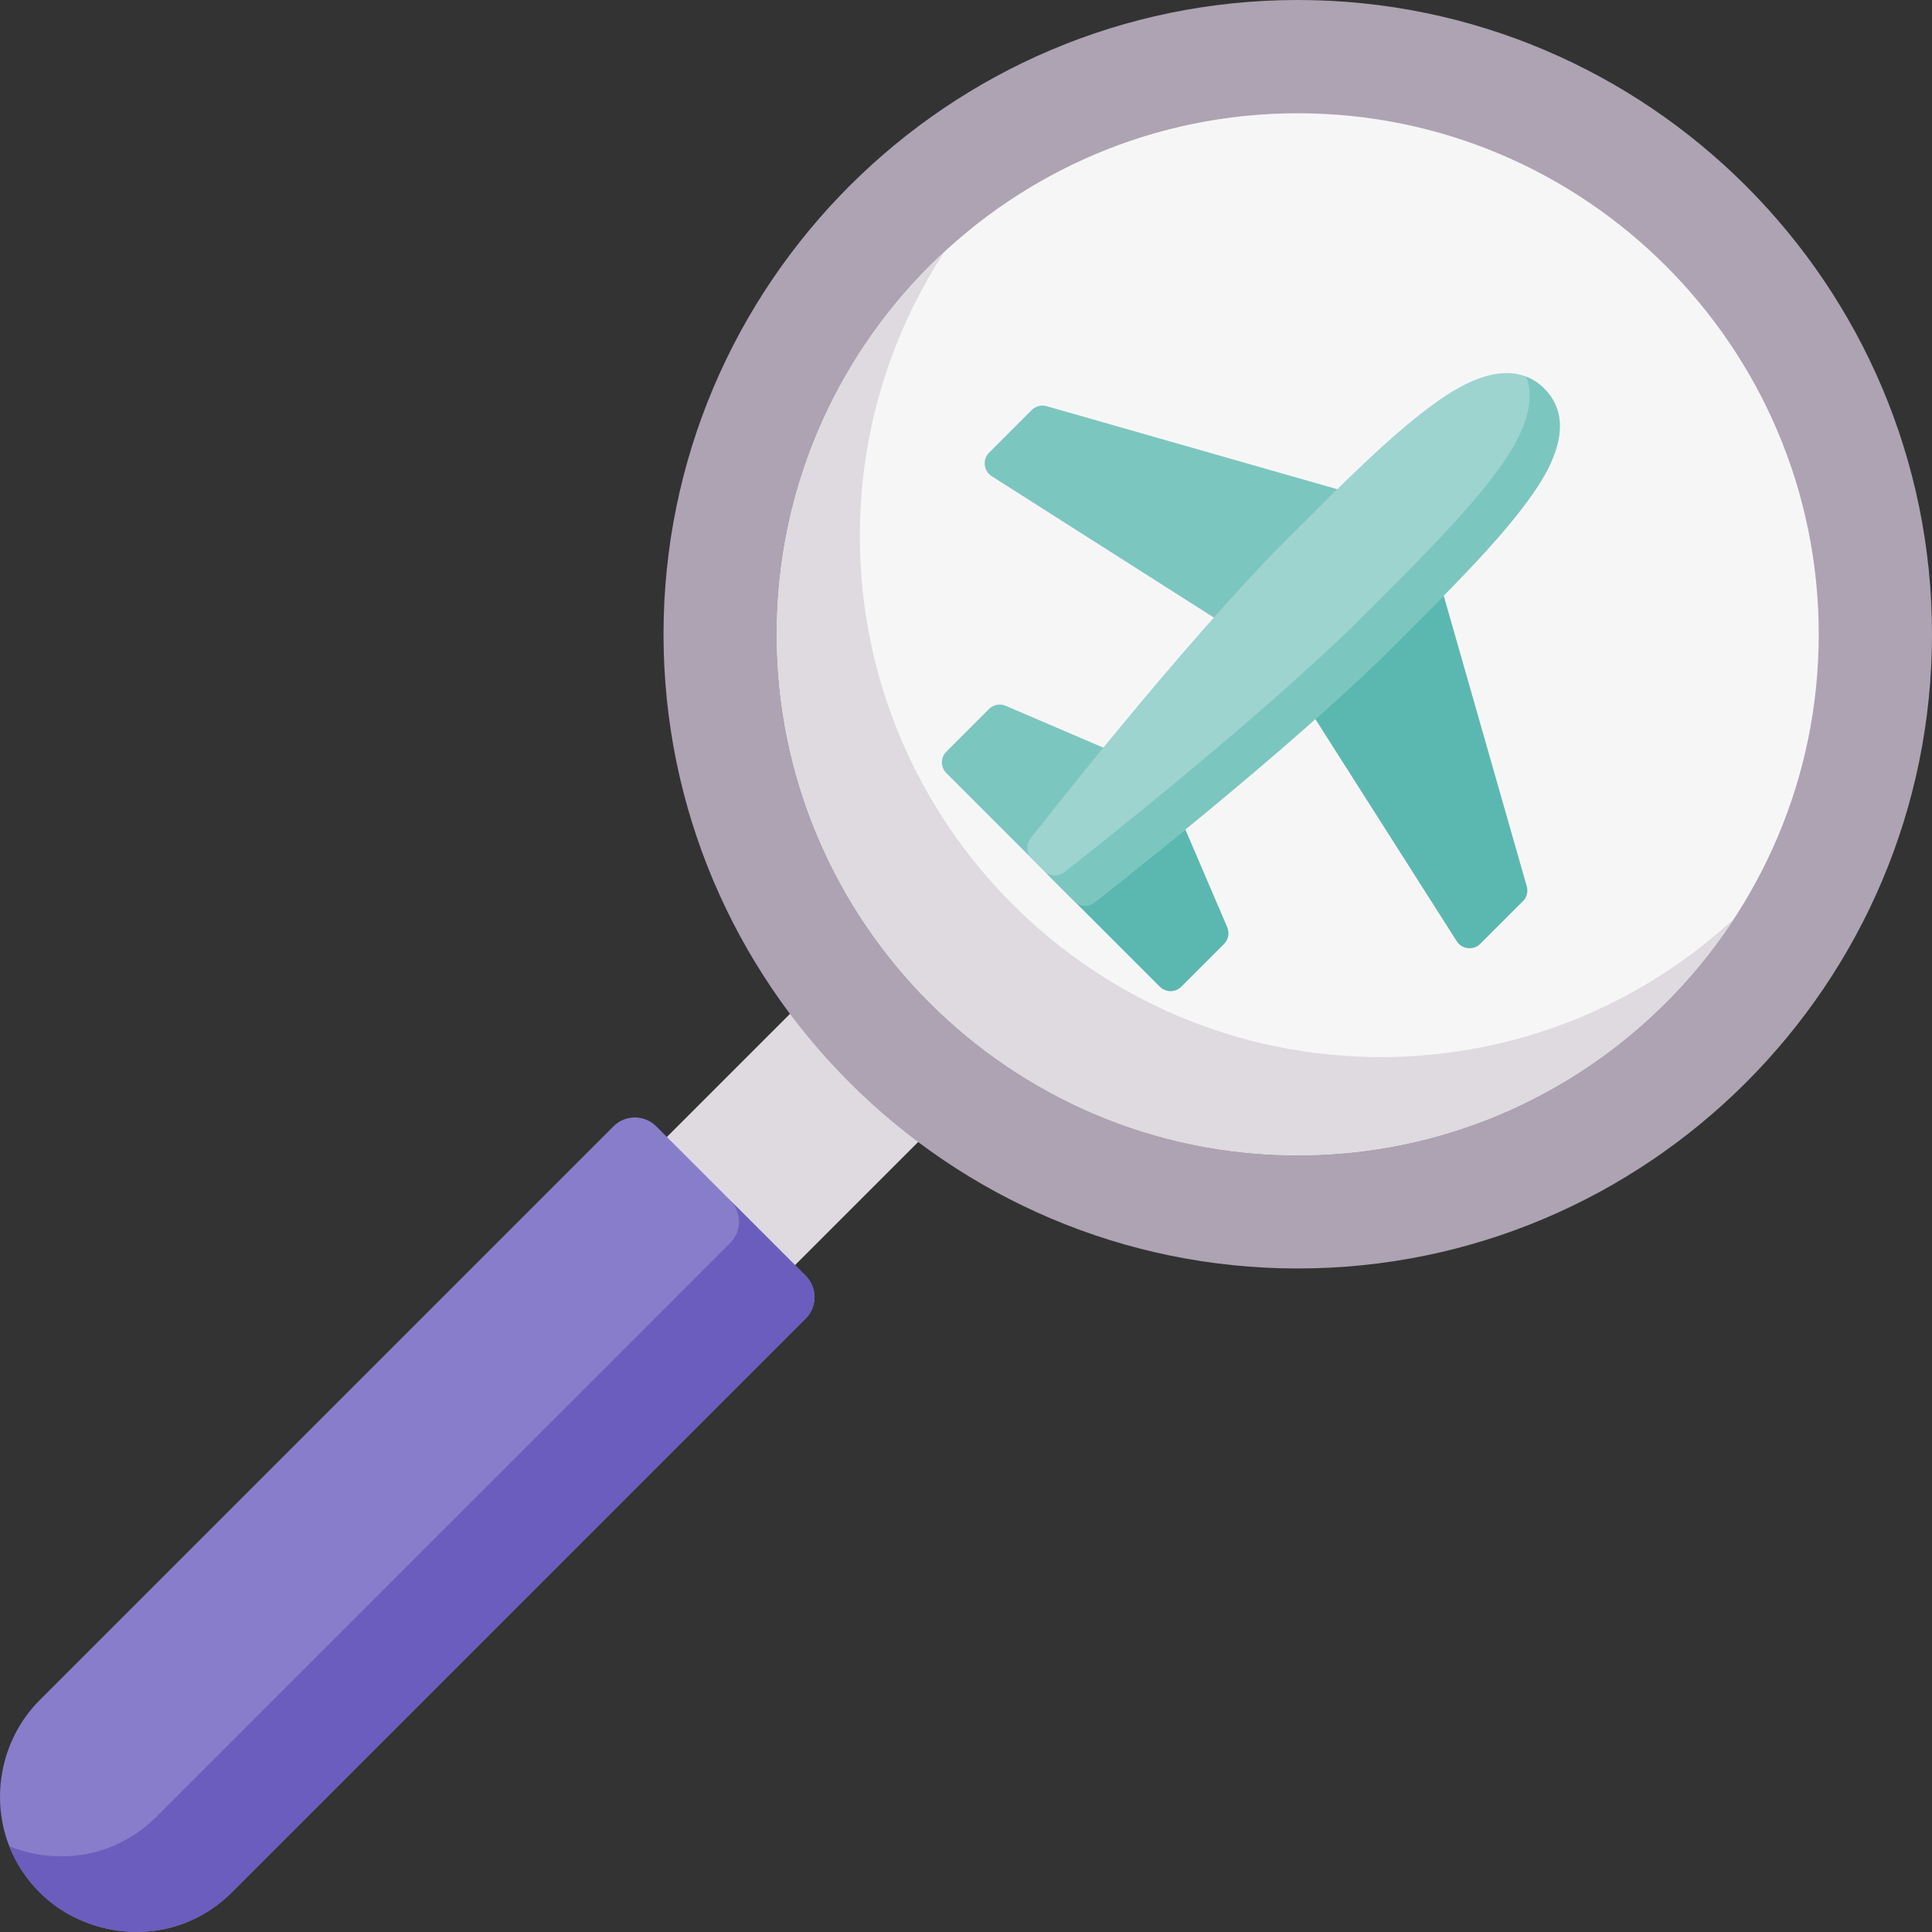 <svg height="512pt" viewBox="0 0 512 512" width="512pt" xmlns="http://www.w3.org/2000/svg"><rect x="0" y="0" width="512" height="512" fill="#333333" stroke="none"/><path d="m248.844 285.793-22.637-22.637c-3.125-3.125-8.195-3.125-11.32 0l-52.023 52.023c-3.125 3.125-3.125 8.191 0 11.32l22.637 22.637c1.566 1.562 3.613 2.344 5.66 2.344 2.051 0 4.098-.781 5.66-2.344l52.027-52.023c3.125-3.125 3.125-8.195-.004-11.32zm0 0" fill="#dedae0"/><path d="m343.918 0c-92.68 0-168.078 75.398-168.078 168.082 0 92.68 75.398 168.078 168.078 168.078 92.684 0 168.082-75.398 168.082-168.078 0-92.684-75.398-168.082-168.082-168.082zm0 0" fill="#ada3b2"/><path d="m343.918 30.016c-76.129 0-138.066 61.934-138.066 138.066 0 76.129 61.938 138.066 138.066 138.066 76.133 0 138.066-61.938 138.066-138.066 0-76.133-61.934-138.066-138.066-138.066zm0 0" fill="#f7f6f7"/><path d="m365.93 280.133c-76.129 0-138.066-61.934-138.066-138.066 0-27.793 8.266-53.691 22.453-75.379-27.32 25.242-44.465 61.352-44.465 101.395 0 76.129 61.938 138.066 138.066 138.066 48.336 0 90.941-24.973 115.613-62.688-24.621 22.75-57.516 36.672-93.602 36.672zm0 0" fill="#dedae0"/><path d="m213.516 338.102-39.617-39.617c-3.125-3.125-8.195-3.125-11.32 0l-152.07 152.074c-10.625 10.621-13.551 27.242-7.125 40.84 1.77 3.746 4.195 7.168 7.125 10.094 10.211 10.215 26.297 13.344 39.59 7.688 4.23-1.801 8.094-4.438 11.344-7.688l152.074-152.07c3.125-3.125 3.125-8.195 0-11.32zm0 0" fill="#887dca"/><path d="m213.516 338.102-20.012-20.008c3.129 3.125 3.129 8.191 0 11.316l-152.07 152.074c-3.25 3.25-7.113 5.883-11.344 7.684-8.816 3.754-18.852 3.621-27.594.141.273.703.559 1.402.887 2.09 1.77 3.746 4.195 7.168 7.125 10.094 10.211 10.215 26.297 13.344 39.59 7.688 4.23-1.801 8.094-4.438 11.344-7.688l152.074-152.07c3.125-3.125 3.125-8.195 0-11.32zm0 0" fill="#6a5dbd"/><path d="m404.609 234.895-22.641-79.234c-.387-1.363-1.469-2.418-2.844-2.773-1.371-.355-2.828.043-3.832 1.043l-28.301 28.297c-1.324 1.328-1.551 3.398-.543 4.98l39.617 62.254c1.352 2.125 4.422 2.461 6.203.684l11.32-11.32c1.027-1.027 1.418-2.531 1.02-3.93zm0 0" fill="#5bb8b0"/><path d="m359.359 133.121c-.355-1.375-1.41-2.457-2.777-2.848l-79.23-22.637c-1.398-.398-2.902-.008-3.93 1.02l-11.32 11.32c-1.781 1.781-1.445 4.852.68 6.203l62.258 39.617c1.582 1.008 3.648.781 4.977-.543l28.297-28.301c1.004-1.004 1.402-2.461 1.047-3.832zm0 0" fill="#7cc6c0"/><path d="m325.203 245.738-16.977-39.617c-.406-.945-1.16-1.699-2.102-2.102l-39.617-16.98c-1.508-.645-3.25-.309-4.406.848l-11.32 11.32c-1.562 1.562-1.562 4.098 0 5.66l56.598 56.598c1.562 1.562 4.094 1.562 5.656 0l11.32-11.32c1.16-1.156 1.496-2.902.848-4.406zm0 0" fill="#7cc6c0"/><path d="m325.203 245.738-16.977-39.617c-.406-.945-1.16-1.699-2.102-2.102l-.398-.172-27.98 27.984 29.633 29.633c1.562 1.562 4.094 1.562 5.656 0l11.32-11.32c1.16-1.156 1.496-2.902.848-4.406zm0 0" fill="#5bb8b0"/><path d="m404.695 132.953c3.609-4.926 14.602-19.91 4.555-29.957s-25.031.941-29.957 4.555c-10.859 7.961-23.418 20.52-37.961 35.062-28.148 28.148-67.844 79.094-68.242 79.605-1.238 1.594-1.098 3.859.328 5.285l11.32 11.32c1.426 1.426 3.695 1.57 5.285.328.512-.398 51.461-40.094 79.609-68.242 14.543-14.543 27.098-27.098 35.062-37.957zm0 0" fill="#9dd4d0"/><path d="m409.25 102.996c-1.508-1.512-3.129-2.535-4.812-3.191 3.711 9.508-4.676 20.961-7.746 25.145-7.965 10.859-20.523 23.418-35.062 37.957-28.148 28.148-79.098 67.848-79.609 68.246-1.594 1.238-3.859 1.098-5.285-.332l8.004 8.004c1.426 1.43 3.695 1.57 5.285.332.512-.398 51.461-40.098 79.609-68.246 14.539-14.539 27.098-27.098 35.062-37.957 3.609-4.926 14.602-19.91 4.555-29.957zm0 0" fill="#7cc6c0"/></svg>
